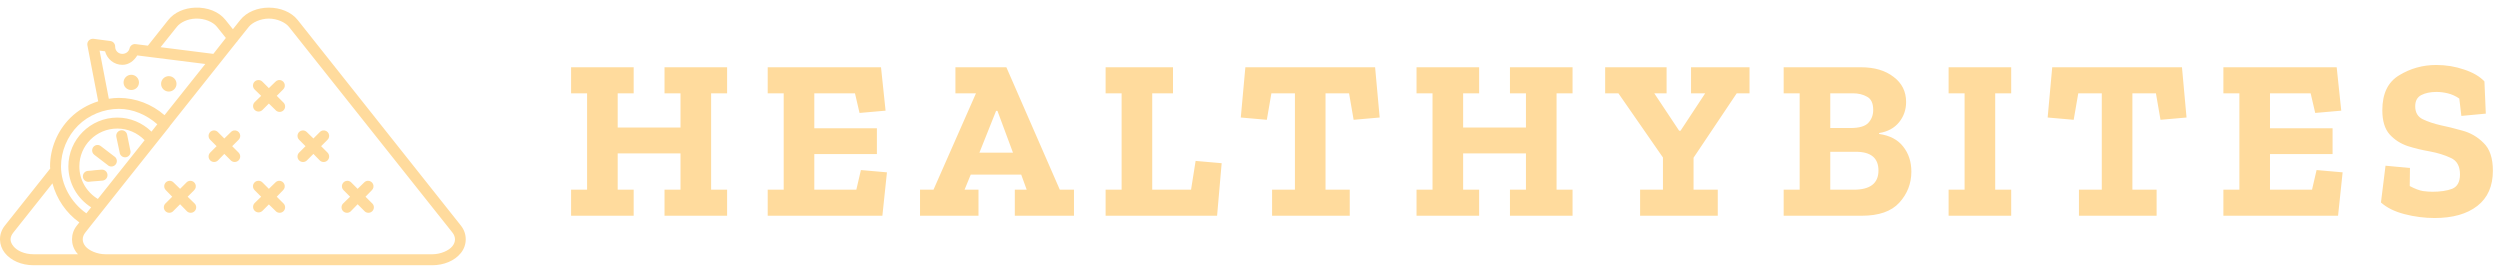<svg width="1970" height="216" viewBox="0 0 1970 216" fill="none" xmlns="http://www.w3.org/2000/svg">
<path d="M153.938 6.016C145.321 6.308 137.409 9.685 132.605 15.735L116.538 35.979L106.814 34.765L106.811 34.762C104.602 34.503 102.558 35.964 102.088 38.136C101.491 40.733 99.122 42.453 96.416 42.456C93.188 42.456 90.746 39.964 90.743 36.786V36.518C90.695 34.382 89.086 32.602 86.964 32.334L73.733 30.58C73.416 30.547 73.1 30.547 72.786 30.58C71.556 30.674 70.426 31.288 69.679 32.267C68.928 33.246 68.636 34.5 68.871 35.708L77.376 79.841C69.127 82.441 61.532 86.8 55.368 92.934C45.277 102.972 39.437 116.925 39.437 131.126C39.437 131.699 39.554 132.31 39.569 132.88V132.883C39.476 132.967 39.385 133.057 39.301 133.151L3.79 177.823C-1.572 184.574 -0.945 193.32 3.79 199.281C8.525 205.243 16.795 208.997 26.473 209H340.687C349.624 209 358.223 205.596 363.238 199.281C368.254 192.967 368.254 184.137 363.238 177.823L234.561 15.74C229.545 9.428 220.811 6.021 211.877 6.021C202.941 6.021 194.345 9.425 189.326 15.74L183.521 23.027L177.716 15.74C172.439 9.097 163.418 5.699 153.951 6.021L153.938 6.016ZM154.206 14.653C161.332 14.412 167.92 17.319 170.949 21.13L177.972 29.902L168.116 42.452L126.529 37.189L139.357 21.13C142.112 17.662 147.724 14.873 154.21 14.653L154.206 14.653ZM211.865 14.653C218.43 14.653 224.928 17.689 227.665 21.13L356.482 183.213C359.215 186.657 359.215 190.567 356.482 194.01C353.748 197.45 347.246 200.351 340.682 200.355H83.179C76.615 200.355 69.981 197.453 67.248 194.01C64.514 190.567 64.514 186.654 67.248 183.213L71.702 177.544V177.547C71.904 177.342 72.085 177.116 72.242 176.872L99.787 142.186L133.544 99.809C133.701 99.598 133.836 99.372 133.951 99.134L186.34 33.275H186.343C186.789 32.901 187.157 32.443 187.422 31.925L196.063 21.128C198.797 17.688 205.298 14.652 211.863 14.652L211.865 14.653ZM78.457 39.892L82.779 40.431C84.419 46.544 89.808 51.092 96.418 51.092C101.557 51.092 105.623 47.905 108.167 43.669L161.772 50.417L129.636 90.77C119.786 82.139 106.878 77.153 93.718 77.138C91.021 77.138 88.404 77.409 85.752 77.813L78.462 39.888L78.457 39.892ZM103.437 58.922C100.083 58.922 97.361 61.657 97.361 64.995C97.361 68.33 100.083 70.933 103.437 70.933C106.792 70.933 109.514 68.33 109.514 64.995C109.514 61.657 106.792 58.922 103.437 58.922ZM133.008 60.001C129.653 60.001 126.932 62.736 126.932 66.074C126.932 69.409 129.653 72.147 133.008 72.147C136.362 72.147 139.084 69.412 139.084 66.074C139.084 62.736 136.362 60.001 133.008 60.001ZM203.219 63.103C201.538 63.269 200.106 64.396 199.554 65.992C199.003 67.589 199.434 69.36 200.655 70.526L205.784 75.521L200.655 80.516V80.513C199.847 81.335 199.398 82.447 199.407 83.601C199.419 84.754 199.889 85.857 200.715 86.664C201.538 87.472 202.653 87.918 203.807 87.903C204.962 87.887 206.062 87.415 206.866 86.586L211.864 81.591L216.993 86.586C217.762 87.541 218.901 88.123 220.128 88.189C221.352 88.255 222.545 87.797 223.413 86.93C224.281 86.065 224.736 84.869 224.673 83.646C224.607 82.423 224.025 81.284 223.07 80.513L218.072 75.518L223.07 70.523V70.526C224.465 69.228 224.842 67.17 224.004 65.462C223.163 63.754 221.303 62.796 219.423 63.103C218.488 63.275 217.632 63.748 216.993 64.453L211.864 69.448L206.866 64.453C205.935 63.453 204.582 62.95 203.219 63.103ZM93.711 85.775C104.809 85.775 115.674 90.556 123.956 97.922L119.366 103.724C112.184 96.723 102.578 92.668 92.496 92.655C71.247 92.655 53.877 109.917 53.877 131.119C53.877 144.284 60.782 156.346 71.835 163.374L68.055 168.098C56.105 159.768 48.084 145.603 48.072 131.119C48.072 119.298 53.031 107.362 61.44 99C69.851 90.634 81.808 85.775 93.711 85.775ZM92.496 101.296C100.589 101.296 108.338 104.697 113.965 110.471L77.104 156.764C68.101 151.378 62.522 141.599 62.522 131.122C62.522 114.598 75.908 101.295 92.5 101.295L92.496 101.296ZM95.869 102.645C94.561 102.657 93.331 103.257 92.517 104.278C91.704 105.299 91.396 106.637 91.682 107.911L94.247 119.922C94.329 121.172 94.947 122.326 95.944 123.085C96.942 123.844 98.22 124.133 99.45 123.877C100.676 123.618 101.731 122.841 102.34 121.747C102.949 120.651 103.051 119.343 102.62 118.169L100.191 106.158V106.155C99.796 104.091 97.973 102.609 95.869 102.645ZM168.245 102.781C166.563 102.944 165.131 104.073 164.577 105.67C164.025 107.266 164.456 109.038 165.68 110.204L170.677 115.198L165.68 120.193V120.19C164.851 120.995 164.378 122.097 164.363 123.251C164.348 124.405 164.794 125.516 165.601 126.342C166.409 127.164 167.512 127.634 168.667 127.646C169.821 127.658 170.933 127.209 171.756 126.399L176.753 121.272L181.883 126.399C182.706 127.209 183.815 127.658 184.97 127.646C186.124 127.634 187.227 127.164 188.035 126.342C188.843 125.516 189.289 124.405 189.274 123.251C189.259 122.097 188.785 120.995 187.96 120.19L182.962 115.195L187.96 110.201V110.204C189.316 108.92 189.696 106.908 188.897 105.221C188.098 103.531 186.302 102.546 184.448 102.781C183.463 102.922 182.555 103.398 181.883 104.13L176.753 109.125L171.756 104.13C170.852 103.169 169.559 102.672 168.245 102.781ZM238.324 102.781C236.642 102.944 235.21 104.073 234.658 105.67C234.107 107.266 234.538 109.038 235.759 110.204L240.756 115.198L235.759 120.193V120.19C234.924 120.995 234.445 122.097 234.426 123.254C234.408 124.414 234.854 125.531 235.665 126.36C236.476 127.185 237.582 127.655 238.743 127.664C239.9 127.673 241.015 127.215 241.835 126.399L246.965 121.272L251.962 126.399C252.785 127.215 253.897 127.673 255.057 127.664C256.215 127.655 257.324 127.185 258.135 126.36C258.945 125.531 259.392 124.414 259.374 123.254C259.355 122.097 258.873 120.995 258.038 120.19L253.041 115.195L258.038 110.201V110.204C259.398 108.92 259.774 106.908 258.976 105.221C258.177 103.531 256.384 102.546 254.527 102.781C253.544 102.922 252.637 103.398 251.962 104.13L246.965 109.125L241.835 104.13C240.934 103.169 239.641 102.672 238.324 102.781ZM76.29 114.252C74.575 114.5 73.17 115.75 72.73 117.428C72.287 119.106 72.893 120.883 74.264 121.946L84.663 129.908C85.534 130.803 86.749 131.276 87.997 131.207C89.242 131.14 90.399 130.535 91.167 129.55C91.936 128.568 92.24 127.3 92.002 126.073C91.764 124.85 91.008 123.787 89.929 123.16L79.53 115.199H79.533C78.626 114.457 77.453 114.114 76.29 114.252ZM79.943 133.683C79.943 133.683 77.577 133.87 75.081 134.09C73.834 134.198 72.604 134.415 71.57 134.496C70.536 134.578 69.478 134.629 69.68 134.629L69.674 134.632C68.52 134.617 67.405 135.063 66.579 135.876C65.756 136.687 65.292 137.795 65.292 138.952C65.292 140.109 65.756 141.214 66.579 142.028C67.405 142.838 68.52 143.287 69.674 143.269C70.497 143.269 71.157 143.082 72.239 143.001C73.321 142.913 74.623 142.841 75.886 142.733C78.412 142.507 80.748 142.326 80.748 142.326V142.329C81.899 142.227 82.96 141.672 83.701 140.784C84.44 139.898 84.796 138.753 84.687 137.602C84.578 136.455 84.018 135.394 83.126 134.659C82.234 133.927 81.085 133.578 79.937 133.692L79.943 133.683ZM133.68 142.458C131.925 142.474 130.355 143.546 129.701 145.173C129.05 146.802 129.448 148.661 130.711 149.881L135.708 155.009L130.711 160.003C129.755 160.771 129.171 161.91 129.104 163.136C129.041 164.359 129.499 165.555 130.364 166.42C131.232 167.288 132.426 167.745 133.653 167.679C134.876 167.613 136.015 167.031 136.787 166.077L141.917 160.949L146.914 166.077C147.683 167.032 148.822 167.613 150.046 167.679C151.272 167.745 152.466 167.288 153.334 166.42C154.199 165.555 154.657 164.359 154.594 163.136C154.528 161.91 153.943 160.772 152.99 160.003L147.861 155.009L152.99 149.881C154.268 148.646 154.657 146.751 153.973 145.109C153.286 143.471 151.661 142.416 149.883 142.458C148.756 142.504 147.689 142.989 146.914 143.808L141.917 148.803L136.787 143.808C135.976 142.955 134.855 142.467 133.68 142.458ZM203.355 142.458C201.649 142.576 200.172 143.685 199.587 145.293C199.003 146.899 199.422 148.697 200.654 149.881L205.784 155.009L200.654 160.003C198.984 161.72 199.018 164.462 200.73 166.137C202.442 167.809 205.187 167.782 206.866 166.077L211.863 161.082L216.993 166.077C217.762 167.031 218.901 167.613 220.125 167.679C221.352 167.745 222.545 167.288 223.413 166.42C224.278 165.552 224.736 164.359 224.67 163.136C224.607 161.91 224.022 160.774 223.07 160.003L218.072 155.009L223.07 149.881C224.347 148.646 224.739 146.751 224.052 145.109C223.365 143.471 221.743 142.416 219.962 142.458C218.835 142.504 217.768 142.989 216.993 143.808L211.863 148.803L206.866 143.808C206.058 142.955 204.934 142.467 203.759 142.458C203.623 142.452 203.487 142.452 203.355 142.458ZM273.702 142.458C271.948 142.474 270.378 143.546 269.727 145.173C269.073 146.802 269.471 148.661 270.733 149.881L275.863 155.009L270.733 160.003C269.778 160.775 269.196 161.91 269.13 163.136C269.064 164.359 269.522 165.552 270.39 166.42C271.258 167.288 272.451 167.745 273.675 167.679C274.902 167.613 276.038 167.031 276.81 166.077L281.807 160.949L286.937 166.077C287.705 167.032 288.845 167.613 290.068 167.679C291.295 167.745 292.489 167.288 293.357 166.42C294.222 165.552 294.68 164.359 294.616 163.136C294.55 161.91 293.968 160.775 293.013 160.003L288.016 155.009L293.013 149.881C294.291 148.646 294.683 146.751 293.996 145.109C293.308 143.471 291.687 142.416 289.906 142.458C288.778 142.504 287.711 142.989 286.937 143.808L281.807 148.803L276.81 143.808C276.002 142.955 274.881 142.467 273.702 142.458ZM41.329 144.48C44.602 156.75 52.095 167.863 62.53 175.249L60.504 177.813C55.489 184.127 55.489 192.957 60.504 199.271C60.797 199.641 61.131 200 61.451 200.349H26.479C19.068 200.349 13.287 197.457 10.547 194.005C7.805 190.553 7.365 187.215 10.547 183.208L41.332 144.473L41.329 144.48Z" fill="#FFDB9D"/>
<path d="M572.96 170H523.64V149.48H536.24V120.86H486.74V149.48H499.34V170H450.02V149.48H462.62V73.52H450.02V53H499.34V73.52H486.74V100.52H536.24V73.52H523.64V53H572.96V73.52H560.36V149.48H572.96V170ZM695.314 170H604.954V149.48H617.554V73.52H604.954V53H694.234L697.834 87.2L677.314 89L673.714 73.52H641.674V101.06H690.994V121.4H641.674V149.48H674.794L678.394 134L698.914 135.8L695.314 170ZM846.293 170H799.673V149.48H809.033L804.713 137.6H764.933L760.073 149.48H771.053V170H724.973V149.48H735.593L769.073 73.52H752.873V53H793.013L835.133 149.48H846.293V170ZM798.233 120.32L785.993 87.38H784.913L771.773 120.32H798.233ZM959.067 170H871.227V149.48H883.827V73.52H871.227V53H924.327V73.52H907.947V149.48H938.547L942.147 126.8L962.667 128.6L959.067 170ZM1087.18 92.6L1066.66 94.4L1063.06 73.52H1044.52V149.48H1063.6V170H1002.4V149.48H1020.4V73.52H1001.86L998.265 94.4L977.745 92.6L981.345 53H1083.58L1087.18 92.6ZM1239.17 170H1189.85V149.48H1202.45V120.86H1152.95V149.48H1165.55V170H1116.23V149.48H1128.83V73.52H1116.23V53H1165.55V73.52H1152.95V100.52H1202.45V73.52H1189.85V53H1239.17V73.52H1226.57V149.48H1239.17V170ZM1378.62 73.52H1368.54L1334.52 124.28V149.48H1353.6V170H1292.4V149.48H1310.4V124.1L1275.3 73.52H1264.86V53H1313.28V73.52H1303.56L1323.18 103.04H1324.26L1343.7 73.52H1332.54V53H1378.62V73.52ZM1506.15 135.26C1506.15 144.62 1502.97 152.78 1496.61 159.74C1490.37 166.58 1480.53 170 1467.09 170H1405.53V149.48H1418.13V73.52H1405.53V53H1466.37C1477.05 53 1485.63 55.52 1492.11 60.56C1498.71 65.48 1502.01 72.08 1502.01 80.36C1502.01 86.48 1500.15 91.82 1496.43 96.38C1492.71 100.94 1487.49 103.76 1480.77 104.84V105.56C1489.17 106.76 1495.47 110.06 1499.67 115.46C1503.99 120.86 1506.15 127.46 1506.15 135.26ZM1476.09 86.66C1476.09 81.38 1474.47 77.9 1471.23 76.22C1468.11 74.42 1464.39 73.52 1460.07 73.52H1442.25V100.88H1458.27C1465.11 100.88 1469.79 99.5 1472.31 96.74C1474.83 93.98 1476.09 90.62 1476.09 86.66ZM1480.23 134.36C1480.23 124.52 1474.29 119.6 1462.41 119.6H1442.25V149.48H1460.79C1473.75 149.48 1480.23 144.44 1480.23 134.36ZM1584.82 170H1535.5V149.48H1548.1V73.52H1535.5V53H1584.82V73.52H1572.22V149.48H1584.82V170ZM1722.99 92.6L1702.47 94.4L1698.87 73.52H1680.33V149.48H1699.41V170H1638.21V149.48H1656.21V73.52H1637.67L1634.07 94.4L1613.55 92.6L1617.15 53H1719.39L1722.99 92.6ZM1842.39 170H1752.03V149.48H1764.63V73.52H1752.03V53H1841.31L1844.91 87.2L1824.39 89L1820.79 73.52H1788.75V101.06H1838.07V121.4H1788.75V149.48H1821.87L1825.47 134L1845.99 135.8L1842.39 170ZM1964.39 134.54C1964.39 146.66 1960.31 155.9 1952.15 162.26C1943.99 168.62 1932.77 171.8 1918.49 171.8C1910.57 171.8 1902.65 170.78 1894.73 168.74C1886.93 166.7 1880.75 163.64 1876.19 159.56L1879.79 130.58L1899.05 132.38L1898.87 146.6C1902.95 148.76 1906.43 150.08 1909.31 150.56C1912.19 150.92 1914.65 151.1 1916.69 151.1C1923.05 151.1 1928.27 150.32 1932.35 148.76C1936.43 147.08 1938.47 143.3 1938.47 137.42C1938.47 130.94 1936.07 126.62 1931.27 124.46C1926.47 122.18 1920.83 120.44 1914.35 119.24C1908.71 118.28 1903.01 116.9 1897.25 115.1C1891.61 113.18 1886.87 110.12 1883.03 105.92C1879.19 101.6 1877.27 95.24 1877.27 86.84C1877.27 73.76 1881.71 64.58 1890.59 59.3C1899.47 53.9 1909.19 51.2 1919.75 51.2C1927.43 51.2 1934.75 52.4 1941.71 54.8C1948.67 57.08 1954.01 60.2 1957.73 64.16L1958.81 89.54L1939.55 91.34L1937.93 77.66C1934.93 75.62 1931.87 74.24 1928.75 73.52C1925.75 72.8 1922.81 72.44 1919.93 72.44C1915.13 72.44 1911.11 73.28 1907.87 74.96C1904.75 76.64 1903.19 79.58 1903.19 83.78C1903.19 88.7 1905.23 92.12 1909.31 94.04C1913.39 95.96 1918.07 97.52 1923.35 98.72C1928.15 99.68 1933.73 101.06 1940.09 102.86C1946.57 104.54 1952.21 107.78 1957.01 112.58C1961.93 117.26 1964.39 124.58 1964.39 134.54Z" fill="#FFDB9D"/>
</svg>
